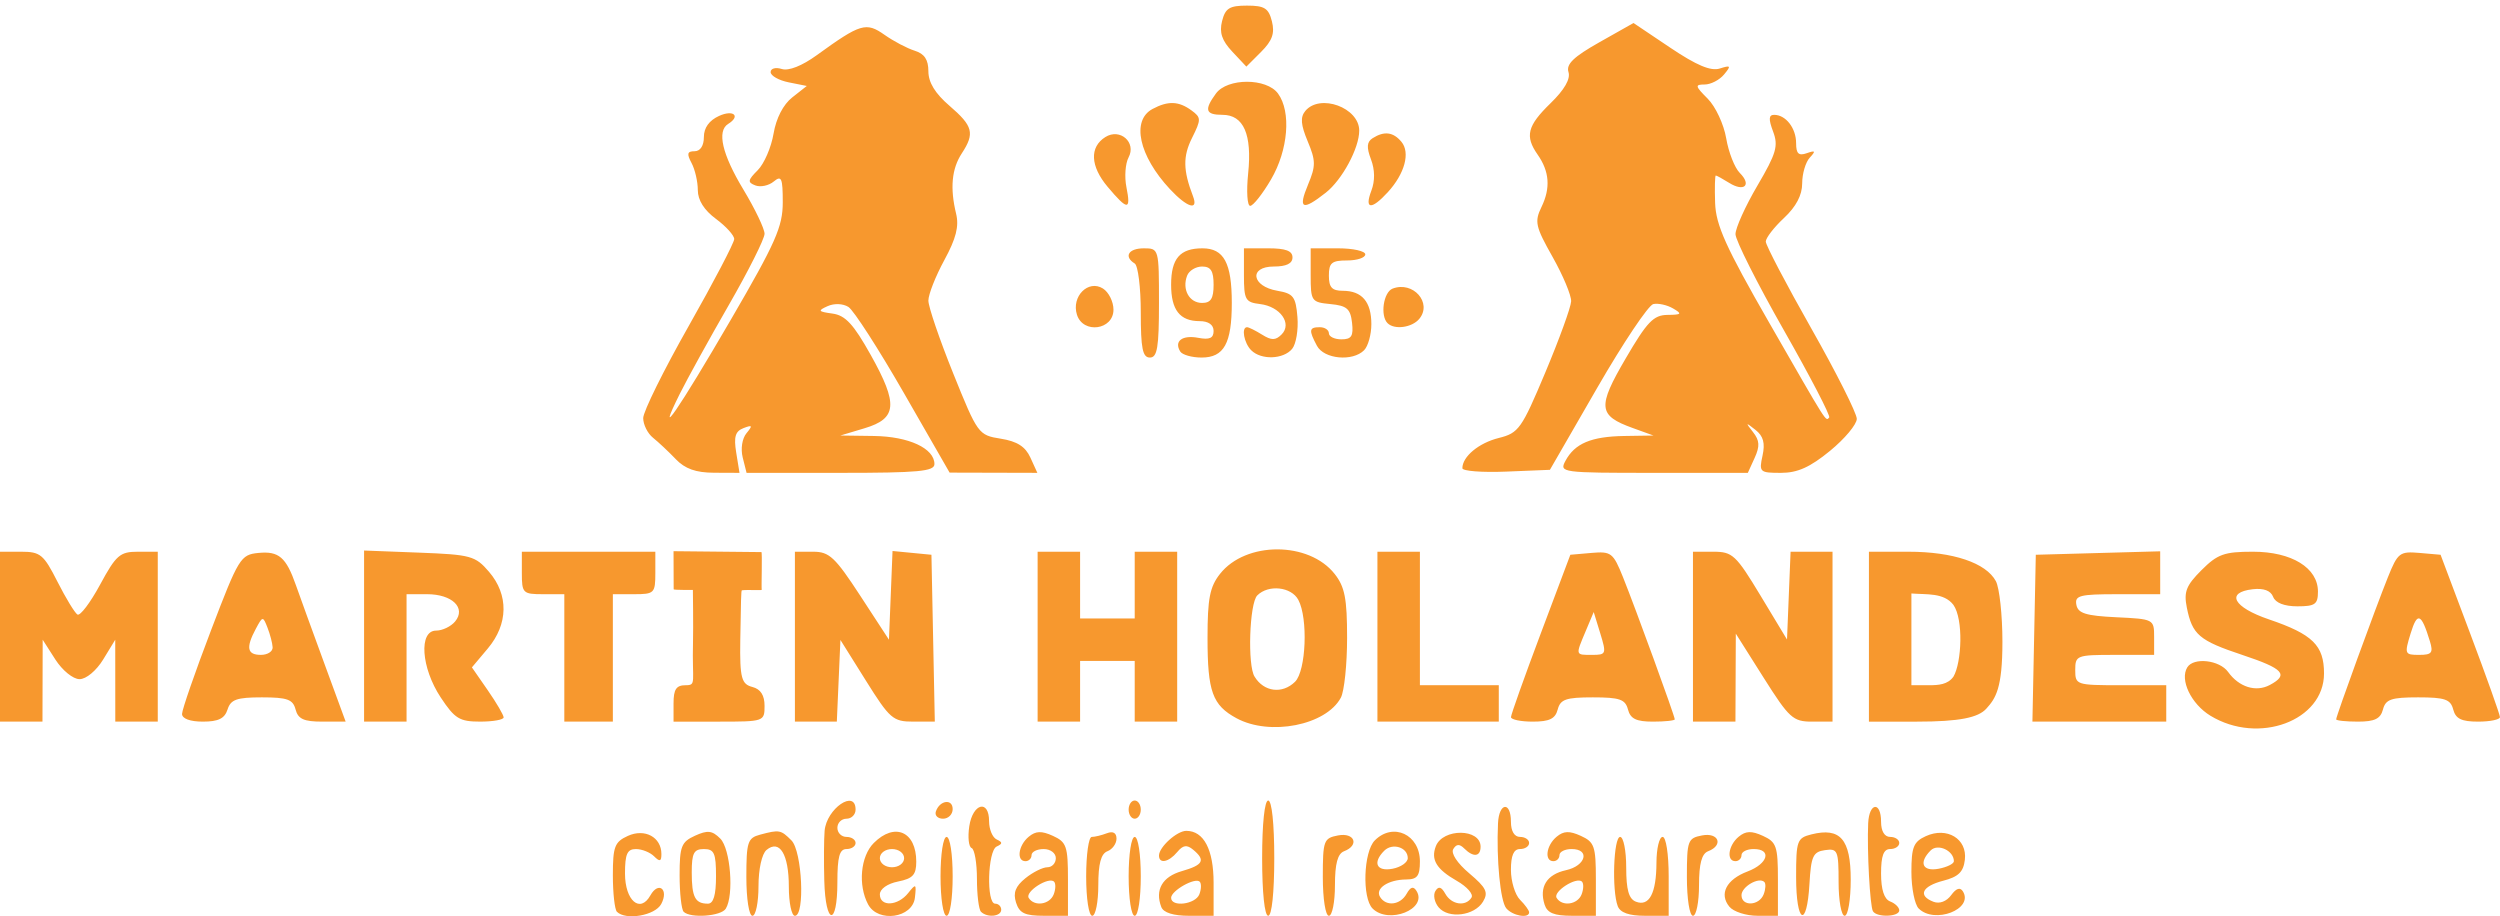 <?xml version="1.0" encoding="UTF-8" standalone="no"?>
<!-- Created with Inkscape (http://www.inkscape.org/) -->

<svg
   xmlns:dc="http://purl.org/dc/elements/1.1/"
   xmlns:cc="http://creativecommons.org/ns#"
   xmlns:rdf="http://www.w3.org/1999/02/22-rdf-syntax-ns#"
   xmlns:svg="http://www.w3.org/2000/svg"
   xmlns="http://www.w3.org/2000/svg"
   xmlns:sodipodi="http://sodipodi.sourceforge.net/DTD/sodipodi-0.dtd"
   xmlns:inkscape="http://www.inkscape.org/namespaces/inkscape"
   id="svg2"
   version="1.1"
   inkscape:version="0.48.4 r9939"
   width="412"
   height="151"
   sodipodi:docname="logo.png">
  <defs
     id="defs6" />
  <sodipodi:namedview
     pagecolor="#ffffff"
     bordercolor="#666666"
     borderopacity="1"
     objecttolerance="10"
     gridtolerance="10"
     guidetolerance="10"
     inkscape:pageopacity="0"
     inkscape:pageshadow="2"
     inkscape:window-width="1865"
     inkscape:window-height="1053"
     id="namedview4"
     showgrid="false"
     inkscape:zoom="2.1213203"
     inkscape:cx="206.05906"
     inkscape:cy="26.316183"
     inkscape:window-x="55"
     inkscape:window-y="27"
     inkscape:window-maximized="1"
     inkscape:current-layer="svg2" />
  <path
     style="fill:#f7982e"
     d="m 101.667,150.258 c -0.367,-0.367 -0.667,-3.076 -0.667,-6.021 0,-4.724 0.291,-5.487 2.47,-6.48 2.795,-1.274 5.53,0.206 5.53,2.991 0,1.227 -0.267,1.311 -1.2,0.378 -0.66,-0.66 -2.01,-1.2 -3,-1.2 -1.436,0 -1.8,0.816 -1.8,4.031 0,4.466 2.498,6.617 4.185,3.602 1.337,-2.389 3.078,-0.994 1.782,1.427 -1.013,1.894 -5.839,2.735 -7.301,1.273 z m 11,0 c -0.367,-0.367 -0.667,-3.076 -0.667,-6.021 0,-4.762 0.281,-5.483 2.537,-6.511 2.079,-0.947 2.831,-0.861 4.167,0.474 1.683,1.683 2.281,9.323 0.904,11.551 -0.774,1.252 -5.827,1.622 -6.941,0.508 z m 5.333,-5.833 c 0,-3.833 -0.296,-4.5 -2,-4.5 -1.652,0 -2,0.667 -2,3.833 0,4.1 0.551,5.167 2.667,5.167 0.914,0 1.333,-1.417 1.333,-4.5 z m 5,0.117 c 0,-5.774 0.215,-6.441 2.25,-6.986 3.188,-0.854 3.427,-0.811 5.179,0.941 1.77,1.77 2.26,12.429 0.571,12.429 -0.55,0 -1,-2.16 -1,-4.8 0,-5.34 -1.52,-7.843 -3.676,-6.054 -0.767,0.637 -1.324,3.149 -1.324,5.976 0,2.683 -0.45,4.878 -1,4.878 -0.562,0 -1,-2.794 -1,-6.383 z m 12.844,0.633 c -0.086,-3.163 -0.062,-6.875 0.052,-8.25 0.304,-3.657 5.104,-6.949 5.104,-3.5 0,0.825 -0.675,1.5 -1.5,1.5 -0.825,0 -1.5,0.675 -1.5,1.5 0,0.825 0.675,1.5 1.5,1.5 0.825,0 1.5,0.45 1.5,1 0,0.55 -0.675,1 -1.5,1 -1.152,0 -1.5,1.278 -1.5,5.5 0,7.325 -1.957,7.098 -2.156,-0.25 z m 7.222,3.874 c -1.695,-3.168 -1.256,-7.935 0.934,-10.124 3.452,-3.452 7,-1.894 7,3.075 0,2.172 -0.564,2.788 -3,3.275 -1.76,0.352 -3,1.231 -3,2.125 0,2.072 2.958,1.93 4.669,-0.225 1.276,-1.606 1.367,-1.545 1.11,0.75 -0.376,3.368 -6.068,4.198 -7.713,1.124 z m 5.934,-7.624 c 0,-0.833 -0.889,-1.5 -2,-1.5 -1.111,0 -2,0.667 -2,1.5 0,0.833 0.889,1.5 2,1.5 1.111,0 2,-0.667 2,-1.5 z m 6,3 c 0,-3.667 0.436,-6.5 1,-6.5 0.564,0 1,2.833 1,6.5 0,3.667 -0.436,6.5 -1,6.5 -0.564,0 -1,-2.833 -1,-6.5 z m 6.667,5.833 c -0.367,-0.367 -0.667,-2.804 -0.667,-5.417 0,-2.612 -0.394,-4.9 -0.876,-5.083 -0.482,-0.183 -0.656,-1.796 -0.387,-3.583 0.573,-3.803 3.263,-4.49 3.263,-0.833 0,1.329 0.562,2.679 1.25,3 1,0.467 1,0.7 0,1.167 -1.489,0.695 -1.721,9.417 -0.25,9.417 0.55,0 1,0.45 1,1 0,1.125 -2.311,1.356 -3.333,0.333 z m 5.774,-1.521 c -0.509,-1.603 -0.097,-2.672 1.543,-4 1.231,-0.997 2.863,-1.812 3.627,-1.812 0.764,0 1.389,-0.675 1.389,-1.5 0,-0.833 -0.889,-1.5 -2,-1.5 -1.1,0 -2,0.45 -2,1 0,0.55 -0.45,1 -1,1 -1.531,0 -1.189,-2.598 0.53,-4.025 1.17,-0.971 2.111,-1.005 4,-0.144 2.229,1.016 2.47,1.714 2.47,7.147 l 0,6.021 -3.933,0 c -3.167,0 -4.068,-0.426 -4.627,-2.188 z m 6.215,-1.355 c 0.326,-0.849 0.35,-1.785 0.054,-2.081 -0.879,-0.879 -4.817,1.641 -4.178,2.674 0.916,1.483 3.468,1.116 4.124,-0.593 z m 5.345,-2.957 c 0,-3.575 0.413,-6.5 0.918,-6.5 0.505,0 1.63,-0.273 2.5,-0.607 1.009,-0.387 1.582,-0.064 1.582,0.893 0,0.825 -0.675,1.759 -1.5,2.076 -1.058,0.406 -1.5,2.057 -1.5,5.607 0,2.767 -0.45,5.031 -1,5.031 -0.564,0 -1,-2.833 -1,-6.5 z m 7,0 c 0,-3.667 0.436,-6.5 1,-6.5 0.564,0 1,2.833 1,6.5 0,3.667 -0.436,6.5 -1,6.5 -0.564,0 -1,-2.833 -1,-6.5 z m 5.384,5.058 c -1.082,-2.82 0.157,-4.995 3.373,-5.918 3.545,-1.017 3.961,-1.8 1.876,-3.531 -1.04,-0.863 -1.668,-0.773 -2.622,0.378 -1.403,1.691 -3.01,2.002 -3.01,0.584 0,-1.397 2.956,-4.071 4.5,-4.071 2.884,0 4.5,3.078 4.5,8.571 l 0,5.429 -4.031,0 c -2.588,0 -4.229,-0.516 -4.585,-1.442 z m 6.271,-2.102 c 0.326,-0.849 0.35,-1.785 0.054,-2.081 -0.751,-0.751 -4.709,1.484 -4.709,2.659 0,1.588 4.015,1.089 4.655,-0.578 z m 10.345,-5.957 c 0,-5.667 0.404,-9.5 1,-9.5 0.596,0 1,3.833 1,9.5 0,5.667 -0.404,9.5 -1,9.5 -0.596,0 -1,-3.833 -1,-9.5 z m 10,3.117 c 0,-6.015 0.144,-6.411 2.5,-6.861 2.751,-0.526 3.574,1.619 1,2.606 -1.058,0.406 -1.5,2.057 -1.5,5.607 0,2.767 -0.45,5.031 -1,5.031 -0.562,0 -1,-2.794 -1,-6.383 z m 8.2,5.183 c -1.751,-1.751 -1.5,-9.358 0.371,-11.229 3.02,-3.02 7.429,-0.965 7.429,3.464 0,2.403 -0.426,2.968 -2.25,2.98 -2.975,0.02 -5.177,1.485 -4.319,2.873 1.007,1.63 3.333,1.356 4.381,-0.517 0.65,-1.161 1.119,-1.292 1.636,-0.456 1.839,2.975 -4.596,5.536 -7.248,2.885 z m 5.8,-8.31 c 0,-1.777 -2.524,-2.566 -3.878,-1.212 -1.969,1.969 -1.27,3.473 1.378,2.967 1.375,-0.263 2.5,-1.052 2.5,-1.754 z m 5.078,8.104 c -0.688,-0.829 -0.924,-2.034 -0.526,-2.679 0.517,-0.836 0.986,-0.705 1.636,0.456 1.02,1.823 3.366,2.159 4.318,0.619 0.343,-0.555 -0.748,-1.793 -2.425,-2.75 -3.358,-1.917 -4.308,-3.484 -3.457,-5.703 1.151,-3 7.376,-2.942 7.376,0.069 0,1.667 -1.19,1.803 -2.687,0.306 -0.783,-0.783 -1.29,-0.759 -1.811,0.084 -0.43,0.696 0.641,2.325 2.637,4.011 2.806,2.371 3.179,3.141 2.26,4.666 -1.409,2.337 -5.698,2.877 -7.321,0.921 z m 11.145,0.156 c -0.97,-1.187 -1.632,-8.039 -1.352,-14 0.161,-3.435 2.129,-3.666 2.129,-0.25 0,1.556 0.567,2.5 1.5,2.5 0.825,0 1.5,0.45 1.5,1 0,0.55 -0.675,1 -1.5,1 -1.042,0 -1.5,1.048 -1.5,3.429 0,1.886 0.675,4.104 1.5,4.929 0.825,0.825 1.5,1.757 1.5,2.071 0,1.07 -2.751,0.576 -3.777,-0.679 z m 6.321,-0.609 c -0.923,-2.908 0.361,-4.961 3.539,-5.659 3.279,-0.72 4.006,-3.482 0.916,-3.482 -1.1,0 -2,0.45 -2,1 0,0.55 -0.45,1 -1,1 -1.531,0 -1.189,-2.598 0.53,-4.025 1.17,-0.971 2.111,-1.005 4,-0.144 2.229,1.016 2.47,1.714 2.47,7.147 l 0,6.021 -3.933,0 c -2.955,0 -4.079,-0.462 -4.523,-1.859 z m 6.11,-1.684 c 0.326,-0.849 0.35,-1.785 0.054,-2.081 -0.879,-0.879 -4.817,1.641 -4.178,2.674 0.916,1.483 3.468,1.116 4.124,-0.593 z m 5.952,1.961 c -0.993,-2.587 -0.689,-11.418 0.393,-11.418 0.55,0 1,2.264 1,5.031 0,3.691 0.427,5.195 1.601,5.646 2.197,0.843 3.366,-1.377 3.384,-6.427 0.008,-2.337 0.465,-4.25 1.015,-4.25 0.564,0 1,2.833 1,6.5 l 0,6.5 -3.893,0 c -2.627,0 -4.09,-0.514 -4.5,-1.582 z m 11.393,-4.802 c 0,-6.015 0.144,-6.411 2.5,-6.861 2.751,-0.526 3.574,1.619 1,2.606 -1.058,0.406 -1.5,2.057 -1.5,5.607 0,2.767 -0.45,5.031 -1,5.031 -0.562,0 -1,-2.794 -1,-6.383 z m 7.011,4.896 c -1.745,-2.102 -0.514,-4.497 2.992,-5.82 3.385,-1.278 4.038,-3.693 0.998,-3.693 -1.1,0 -2,0.45 -2,1 0,0.55 -0.45,1 -1,1 -1.531,0 -1.189,-2.598 0.53,-4.025 1.17,-0.971 2.111,-1.005 4,-0.144 2.229,1.016 2.47,1.714 2.47,7.147 l 0,6.021 -3.378,0 c -1.858,0 -3.933,-0.669 -4.612,-1.487 z m 5.644,-2.056 c 0.326,-0.849 0.376,-1.759 0.112,-2.024 -0.891,-0.891 -3.767,0.769 -3.767,2.174 0,1.892 2.917,1.773 3.655,-0.15 z m 5.345,-2.848 c 0,-5.998 0.155,-6.431 2.521,-7.024 4.752,-1.193 6.479,0.793 6.479,7.451 0,3.31 -0.445,5.965 -1,5.965 -0.55,0 -1,-2.506 -1,-5.57 0,-5.204 -0.148,-5.549 -2.25,-5.25 -1.96,0.278 -2.289,0.996 -2.552,5.57 -0.429,7.449 -2.198,6.53 -2.198,-1.142 z m 12.662,5.642 c -0.491,-0.807 -0.989,-10.001 -0.786,-14.5 0.155,-3.434 2.124,-3.666 2.124,-0.25 0,1.556 0.567,2.5 1.5,2.5 0.825,0 1.5,0.45 1.5,1 0,0.55 -0.675,1 -1.5,1 -1.085,0 -1.5,1.115 -1.5,4.031 0,2.661 0.51,4.227 1.5,4.607 0.825,0.317 1.5,0.977 1.5,1.469 0,1.08 -3.694,1.201 -4.338,0.143 z m 7.538,-0.45 c -0.66,-0.66 -1.2,-3.37 -1.2,-6.021 0,-4.104 0.353,-4.982 2.374,-5.903 3.488,-1.589 6.844,0.435 6.436,3.884 -0.238,2.015 -1.066,2.819 -3.56,3.461 -3.515,0.905 -4.236,2.464 -1.605,3.473 0.985,0.378 2.15,-0.059 2.904,-1.091 0.841,-1.15 1.486,-1.356 1.941,-0.619 1.805,2.921 -4.68,5.426 -7.29,2.816 z m 5.8,-7.794 c 0,-1.74 -2.637,-2.969 -3.824,-1.782 -2.017,2.017 -1.353,3.533 1.324,3.021 1.375,-0.263 2.5,-0.82 2.5,-1.239 z m -167.771,-8.193 c 0.618,-1.854 2.771,-2.162 2.771,-0.396 0,0.871 -0.713,1.583 -1.583,1.583 -0.871,0 -1.405,-0.534 -1.187,-1.188 z m 31.771,-0.312 c 0,-0.825 0.45,-1.5 1,-1.5 0.55,0 1,0.675 1,1.5 0,0.825 -0.45,1.5 -1,1.5 -0.55,0 -1,-0.675 -1,-1.5 z m 17.775,-15.059 c -3.969,-2.154 -4.775,-4.389 -4.775,-13.241 0,-6.486 0.374,-8.407 2.054,-10.542 4.245,-5.397 14.652,-5.391 18.901,0.01 1.67,2.123 2.045,4.056 2.045,10.531 0,4.362 -0.463,8.797 -1.03,9.855 -2.434,4.547 -11.695,6.371 -17.195,3.386 z m 9.653,-6.013 c 1.816,-1.816 2.16,-10.461 0.536,-13.494 -1.157,-2.162 -4.928,-2.571 -6.765,-0.734 -1.3,1.3 -1.634,11.604 -0.435,13.4 1.523,2.51 4.563,2.898 6.663,0.829 z m 150.848,5.599 c -3.182,-1.94 -5.083,-5.915 -3.812,-7.97 1.049,-1.698 5.306,-1.217 6.728,0.759 1.803,2.506 4.585,3.373 6.879,2.145 3.166,-1.694 2.262,-2.687 -4.497,-4.936 -7.17,-2.386 -8.289,-3.339 -9.187,-7.83 -0.517,-2.586 -0.107,-3.63 2.417,-6.155 2.642,-2.642 3.753,-3.04 8.482,-3.04 6.384,0 10.712,2.655 10.712,6.573 0,2.093 -0.468,2.427 -3.393,2.427 -2.158,0 -3.612,-0.57 -3.994,-1.567 -0.392,-1.022 -1.56,-1.457 -3.357,-1.25 -4.524,0.52 -3.211,2.971 2.661,4.967 7.213,2.452 9.083,4.287 9.083,8.916 0,7.795 -10.781,11.804 -18.723,6.961 z M 5.9999943e-6,104.924 l 0,-14 3.483,0 c 3.169,0 3.709,0.445 5.981,4.929 1.374,2.711 2.858,5.152 3.298,5.424 0.44,0.272 2.12,-1.946 3.734,-4.929 2.634,-4.869 3.27,-5.424 6.219,-5.424 l 3.285,0 0,14 0,14 -3.5,0 -3.5,0 -0.004,-6.75 -0.004,-6.75 -1.982,3.25 c -1.126,1.847 -2.809,3.25 -3.898,3.25 -1.069,0 -2.837,-1.438 -3.998,-3.25 l -2.081,-3.25 -0.017,6.75 -0.017,6.75 -3.5,0 -3.5,0 z M 30,117.659 c 0,-0.696 2.143,-6.883 4.763,-13.75 4.577,-11.998 4.883,-12.496 7.835,-12.786 3.345,-0.328 4.555,0.713 6.163,5.301 0.578,1.65 2.661,7.387 4.627,12.75 l 3.575,9.75 -3.865,0 c -3.024,0 -3.979,-0.435 -4.388,-2 -0.435,-1.665 -1.364,-2 -5.549,-2 -4.148,0 -5.137,0.349 -5.661,2 -0.472,1.488 -1.513,2 -4.067,2 -2.102,0 -3.433,-0.491 -3.433,-1.265 z m 14.93,-10.985 c -0.039,-0.688 -0.418,-2.14 -0.843,-3.228 -0.755,-1.933 -0.799,-1.929 -1.93,0.184 -1.666,3.112 -1.434,4.293 0.843,4.293 1.1,0 1.968,-0.562 1.93,-1.25 z m 15.07,-1.849 0,-14.099 9.087,0.349 c 8.515,0.327 9.239,0.526 11.5,3.155 3.263,3.795 3.186,8.622 -0.202,12.648 l -2.615,3.107 2.615,3.773 c 1.438,2.075 2.615,4.086 2.615,4.469 0,0.383 -1.74,0.696 -3.867,0.696 -3.4,0 -4.185,-0.48 -6.5,-3.979 -3.234,-4.886 -3.654,-11.021 -0.755,-11.021 1.033,0 2.438,-0.675 3.122,-1.5 1.853,-2.233 -0.476,-4.5 -4.622,-4.5 l -3.378,0 0,10.5 0,10.5 -3.5,0 -3.5,0 z m 33,3.599 0,-10.5 -3.5,0 c -3.333,0 -3.5,-0.167 -3.5,-3.5 l 0,-3.5 11,0 11,0 0,3.5 c 0,3.333 -0.167,3.5 -3.5,3.5 l -3.5,0 0,10.5 0,10.5 -4,0 -4,0 z m 18,7.5 c 0,-2.333 0.444,-3 2,-3 1.819,0 1.035,-0.461 1.208,-7.175 0.062,-2.417 -0.021,-8.531 -0.021,-8.531 0,0 -3.166,0.034 -3.167,-0.098 l -0.021,-6.283 14.479,0.148 c 0.169,0.002 -0.026,5.688 0.053,6.222 0.016,0.107 -2.361,-0.044 -3.271,0.075 -0.125,0.016 -0.157,1.735 -0.261,8.142 -0.104,6.425 0.231,7.327 2,7.79 1.351,0.353 2,1.364 2,3.117 0,2.561 -0.095,2.594 -7.5,2.594 l -7.5,0 z m 20,-11 0,-14 3.02,0 c 2.648,0 3.604,0.894 7.75,7.25 l 4.73,7.25 0.295,-7.31 0.295,-7.31 3.205,0.31 3.205,0.31 0.278,13.75 0.278,13.75 -3.564,0 c -3.316,0 -3.859,-0.47 -7.778,-6.732 l -4.214,-6.732 -0.296,6.732 -0.296,6.732 -3.454,0 -3.454,0 z m 40,0 0,-14 3.5,0 3.5,0 0,5.5 0,5.5 4.5,0 4.5,0 0,-5.5 0,-5.5 3.5,0 3.5,0 0,14 0,14 -3.5,0 -3.5,0 0,-5 0,-5 -4.5,0 -4.5,0 0,5 0,5 -3.5,0 -3.5,0 z m 56,0 0,-14 3.5,0 3.5,0 0,11 0,11 6.5,0 6.5,0 0,3 0,3 -10,0 -10,0 z m 22.01,13.25 c 0.005,-0.412 2.209,-6.6 4.897,-13.75 l 4.887,-13 3.474,-0.303 c 3.254,-0.283 3.583,-0.03 5.204,4 2.078,5.168 8.529,22.884 8.529,23.422 0,0.209 -1.617,0.381 -3.594,0.381 -2.753,0 -3.716,-0.468 -4.117,-2 -0.44,-1.681 -1.364,-2 -5.79,-2 -4.426,0 -5.35,0.319 -5.79,2 -0.401,1.532 -1.364,2 -4.117,2 -1.976,0 -3.589,-0.338 -3.584,-0.75 z m 14.719,-13.781 -1.084,-3.531 -1.323,3.146 c -1.699,4.041 -1.734,3.916 1.084,3.916 2.292,0 2.355,-0.168 1.323,-3.531 z m 15.271,0.531 0,-14 3.385,0 c 3.133,0 3.711,0.539 7.75,7.235 l 4.365,7.235 0.294,-7.235 0.294,-7.235 3.456,0 3.456,0 0,14 0,14 -3.39,0 c -3.121,0 -3.754,-0.576 -7.97,-7.25 l -4.579,-7.25 -0.03,7.25 -0.03,7.25 -3.5,0 -3.5,0 z m 29,0 0,-14 6.532,0 c 7.33,0 12.774,1.835 14.387,4.85 0.594,1.11 1.08,5.608 1.08,9.996 0,7.68 -1.096,9.302 -2.66,11.024 -1.321,1.455 -4.352,2.131 -11.417,2.131 l -7.923,0 z m 13.93,6.584 c 1.365,-2.325 1.671,-9.453 -0.013,-11.834 -1.583,-2.04 -4.417,-1.664 -6.917,-1.871 l 0,7.56 0,7.56 2.878,0 c 1.583,0 3.113,-0.092 4.052,-1.416 z m 13.292,-6.334 0.278,-13.75 10.25,-0.285 10.25,-0.285 0,3.535 0,3.535 -7.073,0 c -6.197,0 -7.032,0.217 -6.74,1.75 0.267,1.404 1.568,1.809 6.573,2.048 6.177,0.295 6.24,0.328 6.24,3.25 l 0,2.952 -6.5,0 c -6.267,0 -6.5,0.09 -6.5,2.5 0,2.444 0.167,2.5 7.5,2.5 l 7.5,0 0,3 0,3 -11.028,0 -11.028,0 z m 49.778,13.369 c 0,-0.538 6.452,-18.254 8.529,-23.422 1.62,-4.03 1.95,-4.283 5.204,-4 l 3.474,0.303 4.887,13 c 2.688,7.15 4.891,13.338 4.897,13.75 0.005,0.412 -1.608,0.75 -3.584,0.75 -2.753,0 -3.716,-0.468 -4.117,-2 -0.44,-1.681 -1.364,-2 -5.79,-2 -4.426,0 -5.35,0.319 -5.79,2 -0.401,1.532 -1.364,2 -4.117,2 -1.976,0 -3.594,-0.171 -3.594,-0.381 z m 15.446,-12.869 c -1.417,-4.631 -2.066,-4.897 -3.17,-1.299 -1.044,3.402 -0.987,3.549 1.385,3.549 2.103,0 2.371,-0.338 1.785,-2.25 z M 111.358,75.656 c -1.178,-1.228 -2.866,-2.812 -3.75,-3.521 -0.884,-0.709 -1.608,-2.164 -1.608,-3.233 0,-1.069 3.375,-7.898 7.5,-15.175 4.125,-7.278 7.5,-13.726 7.5,-14.329 0,-0.603 -1.35,-2.095 -3,-3.315 -1.962,-1.45 -3,-3.096 -3,-4.754 0,-1.395 -0.466,-3.406 -1.035,-4.47 -0.815,-1.522 -0.708,-1.934 0.5,-1.934 0.943,0 1.535,-0.903 1.535,-2.339 0,-1.525 0.87,-2.736 2.5,-3.479 2.374,-1.082 3.616,0.01 1.5,1.318 -1.883,1.164 -0.994,5.002 2.503,10.8 1.924,3.19 3.497,6.476 3.497,7.303 0,0.826 -2.641,6.091 -5.869,11.7 -3.228,5.609 -6.877,12.222 -8.11,14.697 -4.135,8.301 -0.23,2.629 8.412,-12.221 7.419,-12.747 8.567,-15.344 8.567,-19.372 0,-4.004 -0.207,-4.48 -1.487,-3.417 -0.818,0.679 -2.178,0.969 -3.023,0.645 -1.321,-0.507 -1.268,-0.856 0.382,-2.506 1.054,-1.054 2.229,-3.763 2.61,-6.019 0.432,-2.555 1.595,-4.812 3.087,-5.985 l 2.394,-1.883 -2.981,-0.596 c -1.639,-0.328 -2.981,-1.088 -2.981,-1.689 0,-0.604 0.819,-0.832 1.831,-0.511 1.135,0.36 3.332,-0.506 5.781,-2.28 7.207,-5.22 8.117,-5.493 11.164,-3.347 1.498,1.055 3.736,2.232 4.974,2.617 1.603,0.498 2.25,1.473 2.25,3.391 0,1.834 1.109,3.646 3.478,5.683 3.886,3.341 4.194,4.535 2.025,7.844 -1.662,2.536 -1.96,5.725 -0.932,9.954 0.502,2.064 -0.013,4.087 -1.945,7.635 -1.445,2.655 -2.628,5.658 -2.628,6.674 0,1.015 1.843,6.416 4.095,12.002 4.031,9.998 4.153,10.165 7.833,10.754 2.698,0.431 4.057,1.298 4.884,3.113 l 1.146,2.515 -7.229,-0.019 -7.229,-0.019 -7.558,-13.158 c -4.157,-7.237 -8.258,-13.6 -9.114,-14.14 -0.906,-0.572 -2.344,-0.627 -3.442,-0.132 -1.66,0.748 -1.563,0.894 0.812,1.221 2.129,0.293 3.462,1.736 6.316,6.839 4.53,8.1 4.332,10.448 -1.014,12.054 l -4,1.201 5.527,0.077 c 5.751,0.08 9.973,2.042 9.973,4.634 0,1.196 -2.657,1.443 -15.481,1.443 l -15.481,0 -0.631,-2.513 c -0.365,-1.453 -0.102,-3.15 0.622,-4.023 1.051,-1.267 0.972,-1.402 -0.495,-0.839 -1.352,0.519 -1.625,1.43 -1.204,4.023 l 0.544,3.352 -4.187,-0.018 c -3.01,-0.013 -4.789,-0.646 -6.329,-2.25 z m 129.642,1.503 c 0,-1.914 2.706,-4.16 6,-4.981 3.282,-0.818 3.76,-1.492 7.674,-10.813 2.296,-5.467 4.208,-10.735 4.25,-11.706 0.042,-0.971 -1.334,-4.262 -3.056,-7.314 -2.83,-5.015 -3.006,-5.807 -1.831,-8.235 1.517,-3.135 1.317,-5.842 -0.638,-8.634 -2.129,-3.039 -1.701,-4.738 2.129,-8.46 2.291,-2.226 3.316,-4.007 2.958,-5.137 -0.413,-1.303 0.84,-2.513 5.084,-4.908 l 5.633,-3.179 6.073,4.078 c 4.328,2.906 6.667,3.889 8.141,3.422 1.826,-0.58 1.908,-0.464 0.703,0.988 -0.751,0.904 -2.189,1.644 -3.197,1.644 -1.632,0 -1.576,0.256 0.507,2.34 1.287,1.287 2.657,4.221 3.046,6.52 0.388,2.299 1.394,4.868 2.234,5.708 2.005,2.005 0.743,3.197 -1.742,1.645 -1.068,-0.667 -2.06,-1.213 -2.205,-1.213 -0.145,-5.13e-4 -0.196,2.023 -0.113,4.497 0.123,3.681 1.741,7.268 8.909,19.751 9.824,17.107 9.279,16.247 9.895,15.632 0.25,-0.25 -3.12,-6.737 -7.49,-14.417 -4.369,-7.679 -7.949,-14.786 -7.955,-15.794 -0.006,-1.007 1.619,-4.607 3.61,-8 3.127,-5.327 3.479,-6.543 2.587,-8.918 -0.773,-2.057 -0.728,-2.75 0.18,-2.75 1.915,0 3.613,2.194 3.613,4.669 0,1.729 0.417,2.122 1.75,1.653 1.429,-0.503 1.52,-0.368 0.5,0.731 -0.688,0.741 -1.25,2.652 -1.25,4.246 0,1.931 -1.001,3.834 -3,5.701 -1.65,1.541 -3,3.289 -3,3.884 0,0.595 3.375,7.036 7.5,14.314 4.125,7.278 7.5,13.981 7.5,14.897 0,0.916 -1.988,3.294 -4.418,5.285 -3.291,2.697 -5.352,3.62 -8.079,3.62 -3.502,0 -3.634,-0.123 -3.037,-2.841 0.455,-2.07 0.137,-3.223 -1.171,-4.25 -1.643,-1.29 -1.676,-1.259 -0.397,0.37 1.091,1.389 1.15,2.321 0.271,4.25 l -1.126,2.47 -15.557,0 c -15.187,0 -15.531,-0.047 -14.499,-1.977 1.535,-2.869 4.241,-4.013 9.697,-4.099 l 4.816,-0.076 -3.433,-1.241 c -5.7,-2.06 -5.84,-3.435 -1.163,-11.442 3.539,-6.06 4.602,-7.17 6.891,-7.196 2.351,-0.026 2.473,-0.166 0.924,-1.067 -0.98,-0.57 -2.441,-0.894 -3.248,-0.72 -0.807,0.174 -4.971,6.392 -9.255,13.817 l -7.788,13.5 -7.214,0.294 c -3.967,0.162 -7.214,-0.09 -7.214,-0.559 z M 188,51.483 c 0,-4.093 -0.45,-7.719 -1,-8.059 -1.842,-1.139 -1.025,-2.5 1.5,-2.5 2.481,0 2.5,0.067 2.5,9 0,7.333 -0.278,9 -1.5,9 -1.199,0 -1.5,-1.493 -1.5,-7.441 z m 6.5,6.441 c -1.053,-1.704 0.335,-2.754 2.976,-2.249 1.857,0.355 2.524,0.055 2.524,-1.134 0,-1.02 -0.849,-1.617 -2.3,-1.617 -3.258,0 -4.7,-1.841 -4.7,-6 0,-4.316 1.45,-6 5.165,-6 3.539,0 4.835,2.413 4.835,9 0,6.677 -1.284,9 -4.976,9 -1.598,0 -3.184,-0.45 -3.524,-1 z m 5.5,-11 c 0,-2.277 -0.456,-3 -1.893,-3 -1.041,0 -2.152,0.675 -2.469,1.5 -0.873,2.275 0.348,4.5 2.469,4.5 1.437,0 1.893,-0.723 1.893,-3 z m 6.2,10.8 c -1.194,-1.194 -1.665,-3.8 -0.686,-3.8 0.282,0 1.396,0.551 2.475,1.225 1.553,0.97 2.222,0.964 3.214,-0.028 1.787,-1.787 -0.217,-4.615 -3.553,-5.014 -2.42,-0.289 -2.649,-0.701 -2.649,-4.75 l 0,-4.434 4,0 c 2.889,0 4,0.417 4,1.5 0,1.008 -1.008,1.5 -3.073,1.5 -4.16,0 -3.681,3.265 0.586,3.997 2.631,0.451 3.025,0.967 3.302,4.327 0.173,2.098 -0.22,4.459 -0.872,5.246 -1.446,1.742 -5.105,1.867 -6.742,0.23 z m 10.835,-0.734 c -1.383,-2.583 -1.309,-3.066 0.465,-3.066 0.825,0 1.5,0.45 1.5,1 0,0.55 0.93,1 2.066,1 1.664,0 2.005,-0.535 1.75,-2.75 -0.264,-2.291 -0.858,-2.802 -3.566,-3.063 -3.131,-0.302 -3.25,-0.476 -3.25,-4.75 l 0,-4.437 4.5,0 c 2.475,0 4.5,0.45 4.5,1 0,0.55 -1.35,1 -3,1 -2.533,0 -3,0.389 -3,2.5 0,1.942 0.513,2.5 2.3,2.5 3.148,0 4.7,1.816 4.7,5.5 0,1.705 -0.54,3.64 -1.2,4.3 -1.901,1.901 -6.592,1.458 -7.765,-0.734 z m -39.552,-5.119 c -0.955,-3.007 1.864,-5.849 4.286,-4.321 0.952,0.601 1.731,2.168 1.731,3.483 0,3.35 -4.999,4.046 -6.017,0.838 z m 51.184,1.387 c -1.242,-1.242 -0.675,-5.116 0.833,-5.695 3.376,-1.296 6.586,2.348 4.395,4.988 -1.199,1.445 -4.098,1.837 -5.228,0.707 z M 182.537,30.786 c -2.863,-3.403 -3.006,-6.551 -0.371,-8.202 2.418,-1.515 5.147,0.886 3.821,3.363 -0.534,0.997 -0.693,3.2 -0.354,4.895 0.776,3.881 0.208,3.871 -3.096,-0.056 z m 10.272,0.388 c -5.128,-5.498 -6.397,-11.33 -2.875,-13.215 2.558,-1.369 4.313,-1.306 6.415,0.231 1.617,1.183 1.624,1.482 0.095,4.547 -1.514,3.035 -1.476,5.333 0.159,9.594 0.946,2.465 -0.956,1.885 -3.793,-1.157 z m 12.886,-2.586 c 0.665,-6.442 -0.745,-9.664 -4.23,-9.664 -2.807,0 -3.056,-0.809 -1.082,-3.509 1.891,-2.586 8.343,-2.586 10.234,0 2.201,3.009 1.684,9.318 -1.159,14.171 -1.398,2.386 -2.941,4.338 -3.428,4.338 -0.487,0 -0.638,-2.401 -0.335,-5.336 z m 9.869,1.836 c 1.291,-3.089 1.284,-3.927 -0.058,-7.139 -1.143,-2.736 -1.24,-3.977 -0.391,-5 2.415,-2.91 8.885,-0.549 8.885,3.243 0,2.888 -2.811,8.102 -5.514,10.229 -3.872,3.046 -4.61,2.709 -2.922,-1.332 z m 10.436,1 c 0.614,-1.614 0.591,-3.445 -0.064,-5.167 -0.756,-1.989 -0.686,-2.875 0.275,-3.485 1.911,-1.213 3.398,-1.024 4.749,0.604 1.48,1.784 0.541,5.25 -2.249,8.298 -2.714,2.965 -3.892,2.856 -2.711,-0.25 z M 203.077,8.507 c -1.715,-1.826 -2.155,-3.14 -1.681,-5.027 0.533,-2.125 1.225,-2.555 4.103,-2.555 2.892,0 3.569,0.427 4.113,2.595 0.494,1.968 0.064,3.182 -1.781,5.027 l -2.432,2.432 z"
     id="path3029"
     inkscape:connector-curvature="0"
     sodipodi:nodetypes="csssssssscsssssssssssssssssssscssssssssccsssssssssssssssssscscsscssscsssssssssscssccsccsssssssssssssssssssscssccsccsssssssssssssscsssssssscssssssscssccsssssssssssssssssscssccsccsssscsscsssssssssssssssscssscssssssssssssssssscsssssssscsssssssssssssssssssssscssccsssssssssscssssccssssscccccccsscccccccssssscsssssssssssccssscsssssssccccccccsscccssccccccssscscssssssscsccsscccccccsscccccccccccccccccccccccccccccccccccccccccccccscsssssssscscsssccsscccccccssccccccccssssscccccccscccccccsssscsssccccccssscscssssssssssssssssssssssssssssssssscssssssssssssssscccsssssscssscsssscssssscsssssscssssssssssssscssssssssssssssssscssscsssssscsssssssssssssssssssssssssssscsssssssssssssscssssssssssssssssssssscssssccssssssssssssscssssccssssscs" />
</svg>
